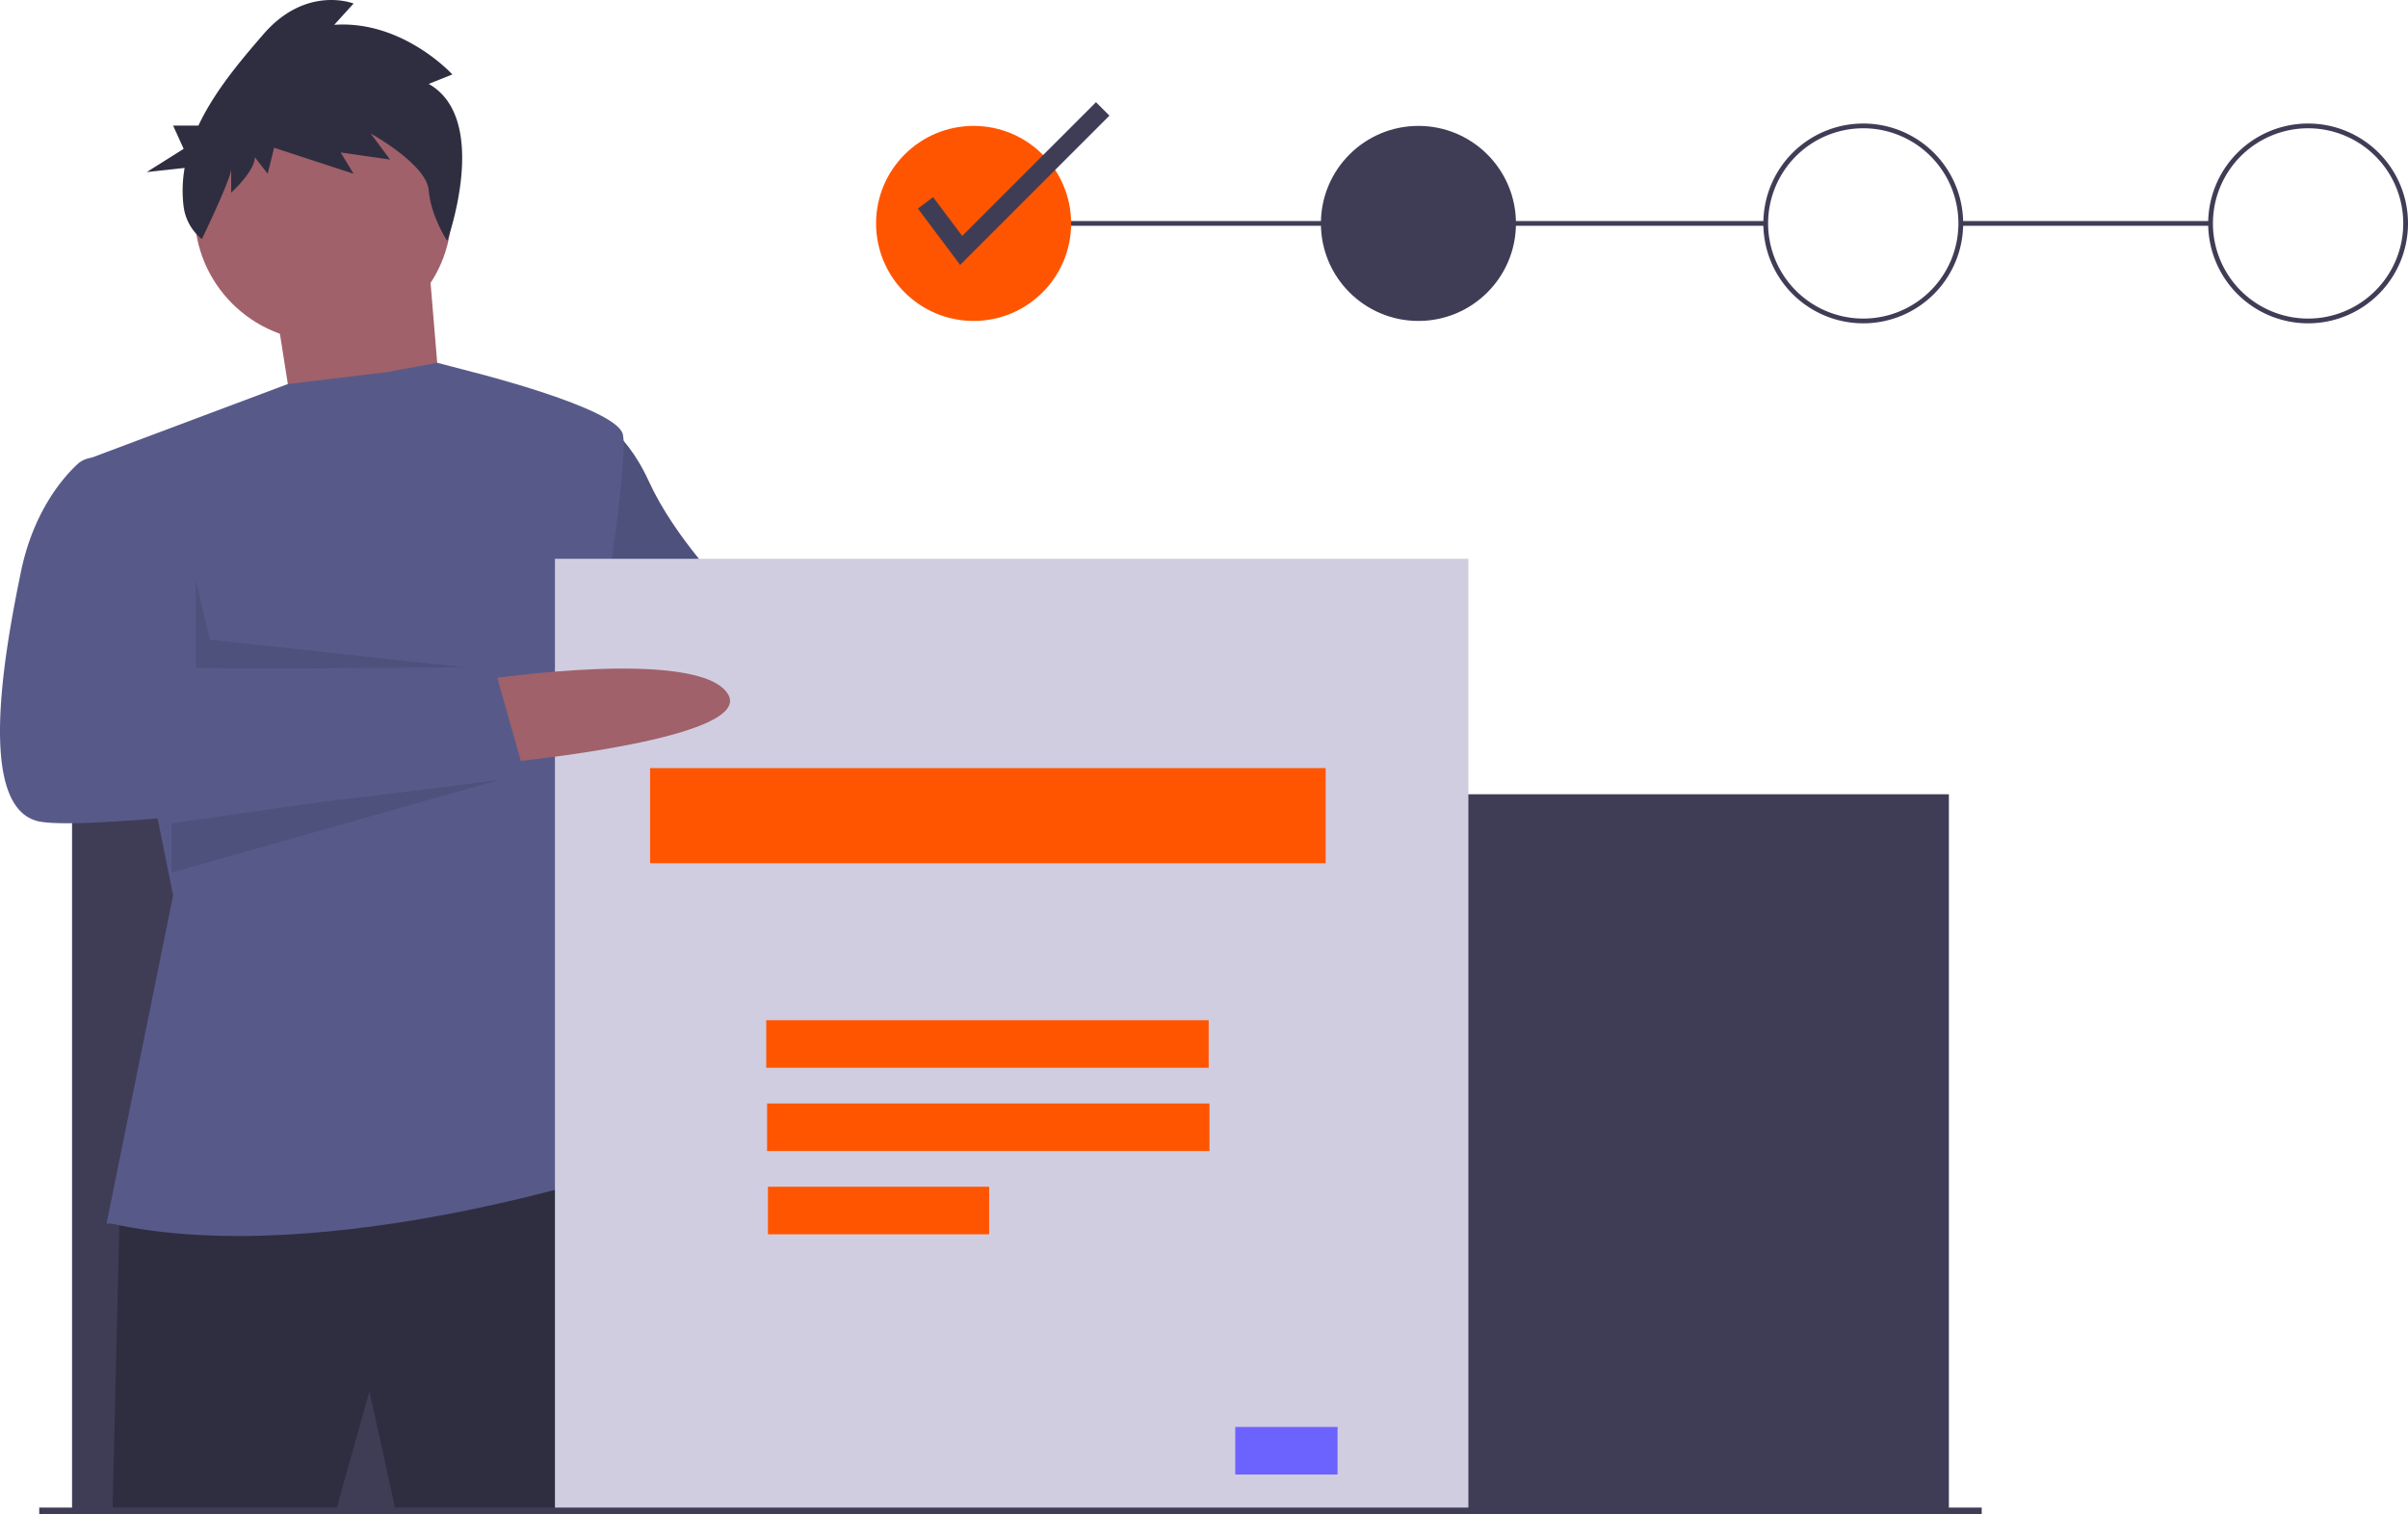 <svg xmlns="http://www.w3.org/2000/svg" width="1012.296" height="636.613" viewBox="0 0 1012.296 636.613">
  <defs>
    <style>
      .cls-1 {
        fill: #a0616a;
      }

      .cls-2 {
        fill: #575a89;
      }

      .cls-3 {
        opacity: 0.1;
      }

      .cls-4 {
        fill: #3f3d56;
      }

      .cls-5 {
        fill: #2f2e41;
      }

      .cls-6 {
        fill: #d0cde1;
      }

      .cls-7 {
        fill: #f50;
      }

      .cls-8 {
        fill: #6c63ff;
      }
    </style>
  </defs>
  <g id="fill-forms" transform="translate(-0.001 0)">
    <path id="Path_1" data-name="Path 1" class="cls-1" d="M472.647,398.128s83,4,88,33-97,3-97,3Z" transform="translate(-93.853 -131.694)"/>
    <path id="Path_2" data-name="Path 2" class="cls-2" d="M341.647,306.128s14,4,25,28,33,46,33,46l89,17-15,45-85-11-53-30Z" transform="translate(-93.853 -131.694)"/>
    <path id="Path_3" data-name="Path 3" class="cls-3" d="M341.647,306.128s14,4,25,28,33,46,33,46l89,17-15,45-85-11-53-30Z" transform="translate(-93.853 -131.694)"/>
    <rect id="Rectangle_1" data-name="Rectangle 1" class="cls-4" width="105" height="2" transform="translate(824.293 92.934)"/>
    <rect id="Rectangle_2" data-name="Rectangle 2" class="cls-4" width="333" height="2" transform="translate(409.293 92.934)"/>
    <rect id="Rectangle_3" data-name="Rectangle 3" class="cls-4" width="789" height="301" transform="translate(30.293 333.934)"/>
    <path id="Path_4" data-name="Path 4" class="cls-1" d="M115.793,128.434l9,57,62,3-7-84Z"/>
    <path id="Path_5" data-name="Path 5" class="cls-5" d="M144.147,640.628l-3,126h94l14-50,11,50h98s2-144-9-145S144.147,640.628,144.147,640.628Z" transform="translate(-93.853 -131.694)"/>
    <circle id="Ellipse_1" data-name="Ellipse 1" class="cls-1" cx="54" cy="54" r="54" transform="translate(81.793 35.434)"/>
    <path id="Path_6" data-name="Path 6" class="cls-2" d="M138.647,646.128l28-138-37-183,85.214-31.976,41.786-5.024,21.007-3.921,14.993,3.921s60,15,63,26-12,101-12,101l-14,74,31,133s-129,44-220,24Z" transform="translate(-93.853 -131.694)"/>
    <path id="Path_7" data-name="Path 7" class="cls-3" d="M82.293,243.934v37l117.992.161L88.293,268.934Z"/>
    <path id="Path_8" data-name="Path 8" class="cls-3" d="M72.159,346.12l148.134-21.186L72.159,366.89Z"/>
    <path id="Path_9" data-name="Path 9" class="cls-3" d="M307.293,248.934l-15.881,57.225,26.881-55.337Z"/>
    <path id="Path_10" data-name="Path 10" class="cls-5" d="M274.087,166.972l9.93-3.975s-20.763-22.859-49.65-20.871l8.125-8.945s-19.86-7.951-37.915,12.92c-9.491,10.971-20.472,23.868-27.318,38.4H166.625l4.438,9.773-15.534,9.773,15.945-1.755a54.612,54.612,0,0,0-.433,16.21,20.974,20.974,0,0,0,7.68,13.721h0s12.315-25.491,12.315-29.467v9.939s9.93-8.945,9.93-14.908l5.416,6.957,2.708-10.932,33.4,10.932-5.416-8.945,20.763,2.982-8.125-10.932s23.471,12.92,24.374,23.853,7.773,21.291,7.773,21.291S300.267,181.879,274.087,166.972Z" transform="translate(-93.853 -131.694)"/>
    <rect id="Rectangle_4" data-name="Rectangle 4" class="cls-6" width="384" height="401" transform="translate(233.293 234.934)"/>
    <rect id="Rectangle_5" data-name="Rectangle 5" class="cls-7" width="284" height="40" transform="translate(273.293 322.934)"/>
    <rect id="Rectangle_6" data-name="Rectangle 6" class="cls-7" width="185.994" height="20" transform="translate(322.116 428.934)"/>
    <rect id="Rectangle_7" data-name="Rectangle 7" class="cls-7" width="185.994" height="20" transform="translate(322.475 463.934)"/>
    <rect id="Rectangle_8" data-name="Rectangle 8" class="cls-7" width="92.997" height="20" transform="translate(322.834 498.934)"/>
    <rect id="Rectangle_9" data-name="Rectangle 9" class="cls-8" width="43" height="20" transform="translate(519.293 599.934)"/>
    <path id="Path_11" data-name="Path 11" class="cls-1" d="M299.647,417.128s87-13,100,6-92,29-92,29Z" transform="translate(-93.853 -131.694)"/>
    <path id="Path_12" data-name="Path 12" class="cls-2" d="M139.647,324.128h-6.266a10.215,10.215,0,0,0-6.956,2.707c-5.948,5.523-18.525,19.775-23.778,45.293-7,34-19,100,8,105s204-19,204-19l-13-46-128,1s2-22-2-36S139.647,324.128,139.647,324.128Z" transform="translate(-93.853 -131.694)"/>
    <circle id="Ellipse_2" data-name="Ellipse 2" class="cls-7" cx="41" cy="41" r="41" transform="translate(368.293 52.934)"/>
    <circle id="Ellipse_3" data-name="Ellipse 3" class="cls-4" cx="41" cy="41" r="41" transform="translate(555.293 52.934)"/>
    <path id="Path_13" data-name="Path 13" class="cls-4" d="M877.147,267.628a42,42,0,1,1,42-42A42,42,0,0,1,877.147,267.628Zm0-82a40,40,0,1,0,40,40,40,40,0,0,0-40-40Z" transform="translate(-93.853 -131.694)"/>
    <path id="Path_14" data-name="Path 14" class="cls-4" d="M1064.15,267.628a42,42,0,1,1,42-42A42,42,0,0,1,1064.15,267.628Zm0-82a40,40,0,1,0,40,40,40,40,0,0,0-40-40Z" transform="translate(-93.853 -131.694)"/>
    <path id="Path_15" data-name="Path 15" class="cls-4" d="M403.641,111.377,385.873,87.688l6.4-4.8L404.506,99.2l56.239-56.238,5.656,5.656Z"/>
    <rect id="Rectangle_10" data-name="Rectangle 10" class="cls-4" width="816.595" height="2.782" transform="translate(16.496 633.831)"/>
  </g>
</svg>
